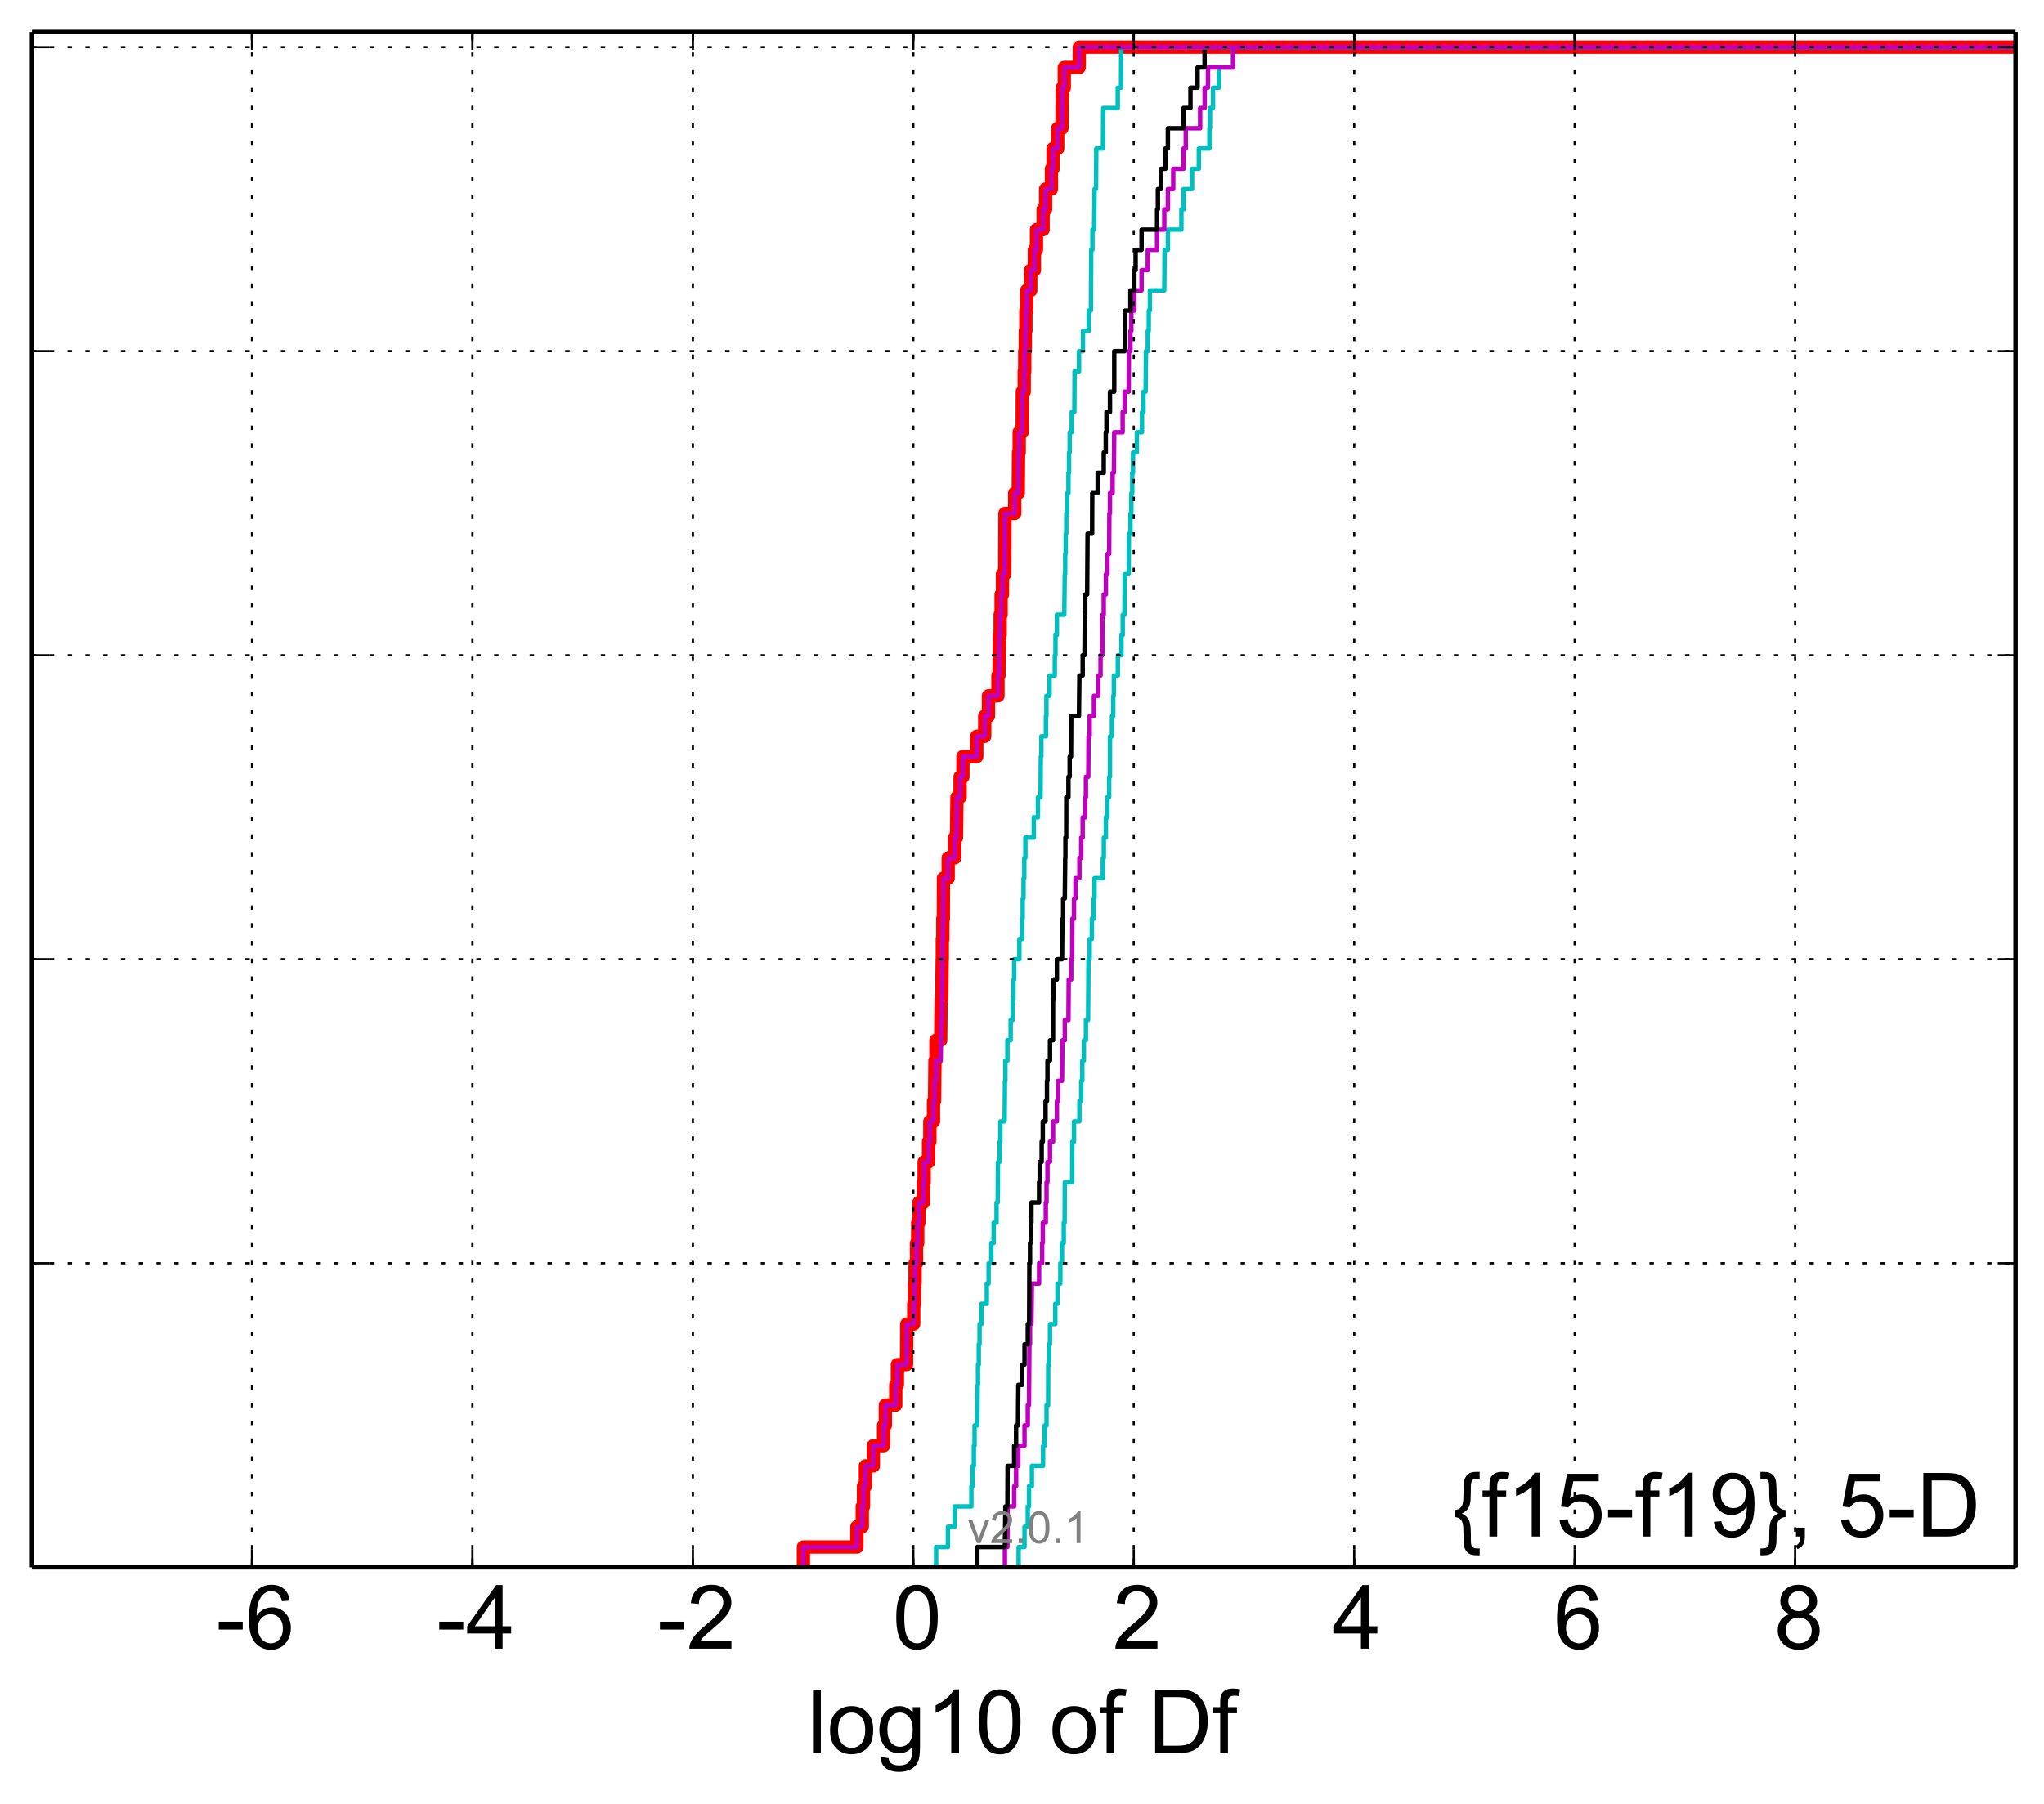 <?xml version="1.0" encoding="utf-8" standalone="no"?>
<!DOCTYPE svg PUBLIC "-//W3C//DTD SVG 1.1//EN"
  "http://www.w3.org/Graphics/SVG/1.1/DTD/svg11.dtd">
<!-- Created with matplotlib (http://matplotlib.org/) -->
<svg height="406pt" version="1.1" viewBox="0 0 460 406" width="460pt" xmlns="http://www.w3.org/2000/svg" xmlns:xlink="http://www.w3.org/1999/xlink">
 <defs>
  <style type="text/css">
*{stroke-linecap:butt;stroke-linejoin:round;}
  </style>
 </defs>
 <g id="figure_1">
  <g id="patch_1">
   <path d="
M0 406.059
L460.8 406.059
L460.8 0
L0 0
z
" style="fill:#ffffff;"/>
  </g>
  <g id="axes_1">
   <g id="patch_2">
    <path d="
M7.2 352.8
L453.6 352.8
L453.6 7.2
L7.2 7.2
z
" style="fill:#ffffff;"/>
   </g>
   <g id="line2d_1">
    <path clip-path="url(#p5bee155178)" d="
M180.811 352.8
L180.811 348.238
L192.849 348.238
L192.849 343.675
L194.058 343.675
L194.058 339.113
L194.329 339.113
L194.329 334.55
L194.755 334.55
L194.755 329.988
L196.55 329.988
L196.55 325.426
L198.852 325.426
L198.852 320.863
L199.251 320.863
L199.251 316.301
L201.589 316.301
L201.589 311.739
L201.959 311.739
L201.959 307.176
L204.017 307.176
L204.07 298.051
L205.633 298.051
L205.633 293.489
L205.818 293.489
L205.818 288.927
L205.934 288.927
L205.934 284.364
L206.265 284.364
L206.265 279.802
L206.528 279.802
L206.528 275.24
L206.805 275.24
L206.805 270.677
L207.823 270.677
L207.823 266.115
L207.984 266.115
L207.984 261.552
L208.969 261.552
L208.969 256.99
L209.262 256.99
L209.262 252.428
L210.082 252.428
L210.082 247.865
L210.327 247.865
L210.41 238.741
L210.636 238.741
L210.636 234.178
L211.697 234.178
L211.804 225.053
L211.941 225.053
L212.038 215.929
L212.068 215.929
L212.068 211.366
L212.183 211.366
L212.183 206.804
L212.301 206.804
L212.315 197.679
L213.386 197.679
L213.386 193.117
L214.838 193.117
L214.838 188.554
L215.257 188.554
L215.366 179.43
L216.07 179.43
L216.07 174.867
L216.705 174.867
L216.705 170.305
L219.827 170.305
L219.827 165.743
L221.61 165.743
L221.61 161.18
L222.454 161.18
L222.454 156.618
L224.589 156.618
L224.589 152.055
L224.82 152.055
L224.914 142.931
L225.084 142.931
L225.084 138.368
L225.299 138.368
L225.299 133.806
L225.605 133.806
L225.605 129.244
L226.109 129.244
L226.169 115.556
L228.36 115.556
L228.36 110.994
L229.16 110.994
L229.219 101.869
L229.371 101.869
L229.371 97.307
L230.039 97.307
L230.072 88.182
L230.5 88.182
L230.5 83.62
L230.614 83.62
L230.614 79.057
L230.741 79.057
L230.741 74.495
L230.876 74.495
L230.876 69.933
L231.071 69.933
L231.071 65.37
L231.965 65.37
L231.965 60.808
L232.787 60.808
L232.787 56.245
L233.257 56.245
L233.257 51.683
L234.745 51.683
L234.745 47.121
L235.313 47.121
L235.313 42.558
L236.625 42.558
L236.625 37.996
L236.987 37.996
L236.987 33.434
L238.035 33.434
L238.035 28.871
L238.997 28.871
L239.075 19.747
L239.515 19.747
L239.515 15.184
L242.881 15.184
L242.881 10.622
L242.881 10.622
L453.6 10.622
L453.6 10.622" style="fill:none;stroke:#ff0000;stroke-linecap:square;stroke-width:3.0;"/>
   </g>
   <g id="line2d_2">
    <path clip-path="url(#p5bee155178)" d="
M229.241 352.8
L229.241 348.238
L230.568 348.238
L230.568 343.675
L231.304 343.675
L231.304 339.113
L231.568 339.113
L231.568 334.55
L232.226 334.55
L232.226 329.988
L234.743 329.988
L234.743 325.426
L235.082 325.426
L235.082 320.863
L235.522 320.863
L235.522 316.301
L235.876 316.301
L235.898 307.176
L236.09 307.176
L236.09 302.614
L236.297 302.614
L236.297 298.051
L237.492 298.051
L237.492 293.489
L237.987 293.489
L237.987 288.927
L238.63 288.927
L238.63 284.364
L239.004 284.364
L239.004 279.802
L239.4 279.802
L239.4 275.24
L239.597 275.24
L239.63 266.115
L241.288 266.115
L241.328 256.99
L241.701 256.99
L241.701 252.428
L242.918 252.428
L242.918 247.865
L243.324 247.865
L243.324 243.303
L243.569 243.303
L243.569 238.741
L243.925 238.741
L243.925 234.178
L244.383 234.178
L244.383 229.616
L244.869 229.616
L244.967 215.929
L245.229 215.929
L245.229 211.366
L245.722 211.366
L245.722 206.804
L246.133 206.804
L246.133 202.242
L246.324 202.242
L246.324 197.679
L248.184 197.679
L248.184 193.117
L248.418 193.117
L248.418 188.554
L248.871 188.554
L248.871 183.992
L249.226 183.992
L249.226 179.43
L249.616 179.43
L249.616 174.867
L249.797 174.867
L249.8 165.743
L250.253 165.743
L250.253 161.18
L250.54 161.18
L250.54 156.618
L250.672 156.618
L250.672 152.055
L251.572 152.055
L251.572 147.493
L252.388 147.493
L252.388 142.931
L252.674 142.931
L252.674 138.368
L253.053 138.368
L253.109 129.244
L254.012 129.244
L254.053 120.119
L254.41 120.119
L254.41 115.556
L254.611 115.556
L254.611 110.994
L254.81 110.994
L254.81 106.432
L254.985 106.432
L254.985 101.869
L255.847 101.869
L255.847 97.307
L257.011 97.307
L257.011 92.745
L257.342 92.745
L257.342 88.182
L257.829 88.182
L257.895 79.057
L258.309 79.057
L258.309 74.495
L258.533 74.495
L258.533 69.933
L258.787 69.933
L258.787 65.37
L262.017 65.37
L262.089 56.245
L262.826 56.245
L262.826 51.683
L265.872 51.683
L265.872 47.121
L266.36 47.121
L266.36 42.558
L268.278 42.558
L268.278 37.996
L269.795 37.996
L269.795 33.434
L272.177 33.434
L272.177 28.871
L272.308 28.871
L272.308 24.309
L272.986 24.309
L272.986 19.747
L274.33 19.747
L274.33 15.184
L277.527 15.184
L277.527 10.622
L277.527 10.622
L453.6 10.622
L453.6 10.622" style="fill:none;stroke:#00bfbf;stroke-linecap:square;"/>
   </g>
   <g id="line2d_3">
    <path clip-path="url(#p5bee155178)" d="
M226.15 352.8
L226.15 348.238
L226.717 348.238
L226.76 339.113
L228.237 339.113
L228.237 334.55
L228.668 334.55
L228.668 329.988
L229.174 329.988
L229.174 325.426
L230.568 325.426
L230.568 320.863
L231.304 320.863
L231.304 316.301
L231.568 316.301
L231.662 302.614
L231.806 302.614
L231.806 298.051
L232.124 298.051
L232.226 288.927
L233.84 288.927
L233.84 284.364
L234.531 284.364
L234.531 279.802
L234.68 279.802
L234.68 275.24
L235.355 275.24
L235.355 270.677
L235.522 270.677
L235.522 266.115
L235.733 266.115
L235.733 261.552
L236.297 261.552
L236.297 256.99
L236.986 256.99
L236.986 252.428
L237.853 252.428
L237.853 247.865
L238.13 247.865
L238.13 243.303
L239.004 243.303
L239.096 234.178
L239.63 234.178
L239.63 229.616
L240.451 229.616
L240.516 220.491
L241.077 220.491
L241.077 215.929
L241.288 215.929
L241.328 206.804
L241.701 206.804
L241.701 202.242
L242.038 202.242
L242.038 197.679
L242.918 197.679
L242.918 193.117
L243.324 193.117
L243.324 188.554
L243.655 188.554
L243.655 183.992
L244.227 183.992
L244.227 179.43
L244.383 179.43
L244.383 174.867
L244.916 174.867
L244.983 165.743
L245.229 165.743
L245.229 161.18
L246.19 161.18
L246.19 156.618
L247.173 156.618
L247.173 152.055
L247.679 152.055
L247.679 147.493
L248.094 147.493
L248.103 138.368
L248.398 138.368
L248.398 133.806
L248.871 133.806
L248.871 129.244
L249.226 129.244
L249.226 124.681
L249.616 124.681
L249.664 115.556
L249.797 115.556
L249.797 110.994
L250.39 110.994
L250.39 106.432
L250.672 106.432
L250.755 97.307
L252.652 97.307
L252.652 92.745
L253.109 92.745
L253.109 88.182
L254.012 88.182
L254.053 79.057
L254.4 79.057
L254.4 74.495
L254.611 74.495
L254.611 69.933
L255.284 69.933
L255.284 65.37
L256.912 65.37
L256.912 60.808
L258.309 60.808
L258.309 56.245
L260.4 56.245
L260.4 51.683
L262.017 51.683
L262.017 47.121
L262.826 47.121
L262.826 42.558
L264.032 42.558
L264.032 37.996
L266.36 37.996
L266.36 33.434
L266.853 33.434
L266.853 28.871
L270.089 28.871
L270.089 24.309
L271.109 24.309
L271.109 19.747
L271.853 19.747
L271.853 15.184
L277.527 15.184
L277.527 10.622
L277.527 10.622
L453.6 10.622
L453.6 10.622" style="fill:none;stroke:#bf00bf;stroke-linecap:square;"/>
   </g>
   <g id="line2d_4">
    <path clip-path="url(#p5bee155178)" d="
M219.946 352.8
L219.946 348.238
L226.15 348.238
L226.259 339.113
L226.717 339.113
L226.76 329.988
L228.237 329.988
L228.237 325.426
L228.668 325.426
L228.668 320.863
L229.091 320.863
L229.174 311.739
L230.039 311.739
L230.039 307.176
L230.568 307.176
L230.568 302.614
L231.304 302.614
L231.304 298.051
L231.609 298.051
L231.662 284.364
L231.806 284.364
L231.806 279.802
L231.989 279.802
L231.989 275.24
L232.124 275.24
L232.124 270.677
L233.84 270.677
L233.84 266.115
L233.984 266.115
L233.984 261.552
L234.425 261.552
L234.425 256.99
L234.68 256.99
L234.68 252.428
L235.301 252.428
L235.301 247.865
L235.619 247.865
L235.619 243.303
L235.733 243.303
L235.733 238.741
L236.297 238.741
L236.297 234.178
L236.981 234.178
L236.986 225.053
L237.113 225.053
L237.113 220.491
L237.853 220.491
L237.853 215.929
L239.004 215.929
L239.096 206.804
L239.259 206.804
L239.259 202.242
L239.63 202.242
L239.723 193.117
L239.77 193.117
L239.77 188.554
L239.947 188.554
L239.96 179.43
L240.451 179.43
L240.451 174.867
L240.727 174.867
L240.727 170.305
L241.029 170.305
L241.077 161.18
L242.816 161.18
L242.918 152.055
L243.655 152.055
L243.655 147.493
L244.06 147.493
L244.138 138.368
L244.233 138.368
L244.233 133.806
L244.665 133.806
L244.756 120.119
L245.778 120.119
L245.814 110.994
L247.03 110.994
L247.03 106.432
L248.398 106.432
L248.398 101.869
L248.85 101.869
L248.85 97.307
L249.01 97.307
L249.01 92.745
L249.797 92.745
L249.797 88.182
L250.755 88.182
L250.764 79.057
L253.109 79.057
L253.199 69.933
L254.4 69.933
L254.4 65.37
L255.284 65.37
L255.284 60.808
L255.57 60.808
L255.57 56.245
L256.912 56.245
L256.912 51.683
L260.4 51.683
L260.4 47.121
L260.584 47.121
L260.584 42.558
L261.29 42.558
L261.29 37.996
L262.266 37.996
L262.266 33.434
L262.826 33.434
L262.826 28.871
L266.36 28.871
L266.36 24.309
L267.913 24.309
L267.913 19.747
L269.511 19.747
L269.511 15.184
L271.092 15.184
L271.092 10.622
L271.092 10.622
L453.6 10.622
L453.6 10.622" style="fill:none;stroke:#000000;stroke-linecap:square;"/>
   </g>
   <g id="line2d_5">
    <path clip-path="url(#p5bee155178)" d="
M210.673 352.8
L210.673 348.238
L213.331 348.238
L213.331 343.675
L214.838 343.675
L214.838 339.113
L218.606 339.113
L218.606 334.55
L218.891 334.55
L218.891 329.988
L219.166 329.988
L219.166 325.426
L219.324 325.426
L219.324 320.863
L219.946 320.863
L220.023 311.739
L220.093 311.739
L220.093 307.176
L220.275 307.176
L220.275 302.614
L220.448 302.614
L220.448 298.051
L220.899 298.051
L220.899 293.489
L222.078 293.489
L222.078 288.927
L222.487 288.927
L222.487 284.364
L223.094 284.364
L223.094 279.802
L223.621 279.802
L223.621 275.24
L224.27 275.24
L224.27 270.677
L224.528 270.677
L224.59 261.552
L224.978 261.552
L224.978 256.99
L225.137 256.99
L225.137 252.428
L226.09 252.428
L226.169 243.303
L226.259 243.303
L226.259 238.741
L226.717 238.741
L226.717 234.178
L227.452 234.178
L227.452 229.616
L227.899 229.616
L227.899 225.053
L228.086 225.053
L228.086 220.491
L228.237 220.491
L228.237 215.929
L229.407 215.929
L229.407 211.366
L230.039 211.366
L230.039 206.804
L230.16 206.804
L230.16 202.242
L230.346 202.242
L230.346 197.679
L230.513 197.679
L230.513 193.117
L230.756 193.117
L230.756 188.554
L232.648 188.554
L232.648 183.992
L233.589 183.992
L233.589 179.43
L234.173 179.43
L234.232 170.305
L234.355 170.305
L234.355 165.743
L235.383 165.743
L235.383 161.18
L235.495 161.18
L235.495 156.618
L236.207 156.618
L236.207 152.055
L237.385 152.055
L237.385 147.493
L237.535 147.493
L237.535 142.931
L237.853 142.931
L237.853 138.368
L239.515 138.368
L239.623 129.244
L239.723 129.244
L239.723 124.681
L239.842 124.681
L239.842 120.119
L239.962 120.119
L239.962 115.556
L240.181 115.556
L240.181 110.994
L240.451 110.994
L240.451 106.432
L240.584 106.432
L240.584 101.869
L240.727 101.869
L240.727 97.307
L241.189 97.307
L241.189 92.745
L241.778 92.745
L241.829 83.62
L242.835 83.62
L242.835 79.057
L243.716 79.057
L243.716 74.495
L245.013 74.495
L245.013 69.933
L245.509 69.933
L245.583 56.245
L245.851 56.245
L245.851 51.683
L246.236 51.683
L246.329 42.558
L246.656 42.558
L246.718 33.434
L248.225 33.434
L248.288 24.309
L251.554 24.309
L251.554 19.747
L252.292 19.747
L252.335 10.622
L252.335 10.622
L453.6 10.622
L453.6 10.622" style="fill:none;stroke:#00bfbf;stroke-linecap:square;"/>
   </g>
   <g id="line2d_6">
    <path clip-path="url(#p5bee155178)" d="
M180.811 352.8
L180.811 348.238
L192.849 348.238
L192.849 343.675
L194.058 343.675
L194.058 339.113
L194.329 339.113
L194.329 334.55
L194.755 334.55
L194.755 329.988
L196.55 329.988
L196.55 325.426
L198.852 325.426
L198.852 320.863
L199.251 320.863
L199.251 316.301
L201.589 316.301
L201.589 311.739
L201.959 311.739
L201.959 307.176
L204.017 307.176
L204.07 298.051
L205.633 298.051
L205.633 293.489
L205.818 293.489
L205.818 288.927
L205.934 288.927
L205.934 284.364
L206.265 284.364
L206.265 279.802
L206.528 279.802
L206.528 275.24
L206.805 275.24
L206.805 270.677
L207.823 270.677
L207.823 266.115
L207.984 266.115
L207.984 261.552
L208.969 261.552
L208.969 256.99
L209.262 256.99
L209.262 252.428
L210.082 252.428
L210.082 247.865
L210.327 247.865
L210.327 243.303
L210.636 243.303
L210.636 238.741
L211.697 238.741
L211.804 229.616
L211.941 229.616
L212.038 215.929
L212.068 215.929
L212.068 211.366
L212.183 211.366
L212.183 206.804
L212.301 206.804
L212.315 197.679
L213.386 197.679
L213.386 193.117
L214.838 193.117
L214.838 188.554
L215.257 188.554
L215.366 179.43
L216.07 179.43
L216.07 174.867
L216.705 174.867
L216.705 170.305
L219.827 170.305
L219.827 165.743
L221.61 165.743
L221.61 161.18
L222.454 161.18
L222.454 156.618
L224.589 156.618
L224.589 152.055
L224.82 152.055
L224.914 142.931
L225.084 142.931
L225.084 138.368
L225.299 138.368
L225.299 133.806
L225.605 133.806
L225.605 129.244
L226.109 129.244
L226.169 115.556
L228.36 115.556
L228.36 110.994
L229.16 110.994
L229.219 101.869
L229.371 101.869
L229.371 97.307
L230.039 97.307
L230.072 88.182
L230.5 88.182
L230.5 83.62
L230.614 83.62
L230.614 79.057
L230.741 79.057
L230.741 74.495
L230.876 74.495
L230.876 69.933
L231.071 69.933
L231.071 65.37
L231.965 65.37
L231.965 60.808
L232.787 60.808
L232.787 56.245
L233.257 56.245
L233.257 51.683
L234.745 51.683
L234.745 47.121
L235.313 47.121
L235.313 42.558
L236.625 42.558
L236.625 37.996
L236.987 37.996
L236.987 33.434
L238.035 33.434
L238.035 28.871
L238.997 28.871
L239.075 19.747
L239.515 19.747
L239.515 15.184
L242.881 15.184
L242.881 10.622
L242.881 10.622
L453.6 10.622
L453.6 10.622" style="fill:none;stroke:#bf00bf;stroke-linecap:square;"/>
   </g>
   <g id="matplotlib.axis_1">
    <g id="xtick_1"/>
    <g id="xtick_2">
     <g id="line2d_7">
      <path clip-path="url(#p5bee155178)" d="
M56.705 352.8
L56.705 7.2" style="fill:none;stroke:#000000;stroke-dasharray:1,3;stroke-dashoffset:0.0;stroke-width:0.5;"/>
     </g>
     <g id="line2d_8">
      <defs>
       <path d="
M0 0
L0 -4" id="m93b0483c22" style="stroke:#000000;stroke-width:0.5;"/>
      </defs>
      <g>
       <use style="stroke:#000000;stroke-width:0.5;" x="56.705" xlink:href="#m93b0483c22" y="352.8"/>
      </g>
     </g>
     <g id="line2d_9">
      <defs>
       <path d="
M0 0
L0 4" id="m741efc42ff" style="stroke:#000000;stroke-width:0.5;"/>
      </defs>
      <g>
       <use style="stroke:#000000;stroke-width:0.5;" x="56.705" xlink:href="#m741efc42ff" y="7.2"/>
      </g>
     </g>
     <g id="text_1">
      <!-- -6 -->
      <defs>
       <path d="
M3.172 21.484
L3.172 30.328
L30.172 30.328
L30.172 21.484
z
" id="ArialMT-2d"/>
       <path d="
M49.75 54.047
L41.016 53.375
Q39.844 58.547 37.703 60.891
Q34.125 64.656 28.906 64.656
Q24.703 64.656 21.531 62.312
Q17.391 59.281 14.984 53.469
Q12.594 47.656 12.5 36.922
Q15.672 41.75 20.266 44.094
Q24.859 46.438 29.891 46.438
Q38.672 46.438 44.844 39.969
Q51.031 33.5 51.031 23.25
Q51.031 16.5 48.125 10.719
Q45.219 4.938 40.141 1.859
Q35.062 -1.219 28.609 -1.219
Q17.625 -1.219 10.688 6.859
Q3.766 14.938 3.766 33.5
Q3.766 54.25 11.422 63.672
Q18.109 71.875 29.438 71.875
Q37.891 71.875 43.281 67.141
Q48.688 62.406 49.75 54.047
M13.875 23.188
Q13.875 18.656 15.797 14.5
Q17.719 10.359 21.188 8.172
Q24.656 6 28.469 6
Q34.031 6 38.031 10.484
Q42.047 14.984 42.047 22.703
Q42.047 30.125 38.078 34.391
Q34.125 38.672 28.125 38.672
Q22.172 38.672 18.016 34.391
Q13.875 30.125 13.875 23.188" id="ArialMT-36"/>
      </defs>
      <g transform="translate(48.589 371.116)scale(0.2 -0.2)">
       <use xlink:href="#ArialMT-2d"/>
       <use x="33.301" xlink:href="#ArialMT-36"/>
      </g>
     </g>
    </g>
    <g id="xtick_3">
     <g id="line2d_10">
      <path clip-path="url(#p5bee155178)" d="
M106.317 352.8
L106.317 7.2" style="fill:none;stroke:#000000;stroke-dasharray:1,3;stroke-dashoffset:0.0;stroke-width:0.5;"/>
     </g>
     <g id="line2d_11">
      <g>
       <use style="stroke:#000000;stroke-width:0.5;" x="106.317" xlink:href="#m93b0483c22" y="352.8"/>
      </g>
     </g>
     <g id="line2d_12">
      <g>
       <use style="stroke:#000000;stroke-width:0.5;" x="106.317" xlink:href="#m741efc42ff" y="7.2"/>
      </g>
     </g>
     <g id="text_2">
      <!-- -4 -->
      <defs>
       <path d="
M32.328 0
L32.328 17.141
L1.266 17.141
L1.266 25.203
L33.938 71.578
L41.109 71.578
L41.109 25.203
L50.781 25.203
L50.781 17.141
L41.109 17.141
L41.109 0
z

M32.328 25.203
L32.328 57.469
L9.906 25.203
z
" id="ArialMT-34"/>
      </defs>
      <g transform="translate(98.226 371.116)scale(0.2 -0.2)">
       <use xlink:href="#ArialMT-2d"/>
       <use x="33.301" xlink:href="#ArialMT-34"/>
      </g>
     </g>
    </g>
    <g id="xtick_4">
     <g id="line2d_13">
      <path clip-path="url(#p5bee155178)" d="
M155.929 352.8
L155.929 7.2" style="fill:none;stroke:#000000;stroke-dasharray:1,3;stroke-dashoffset:0.0;stroke-width:0.5;"/>
     </g>
     <g id="line2d_14">
      <g>
       <use style="stroke:#000000;stroke-width:0.5;" x="155.929" xlink:href="#m93b0483c22" y="352.8"/>
      </g>
     </g>
     <g id="line2d_15">
      <g>
       <use style="stroke:#000000;stroke-width:0.5;" x="155.929" xlink:href="#m741efc42ff" y="7.2"/>
      </g>
     </g>
     <g id="text_3">
      <!-- -2 -->
      <defs>
       <path d="
M50.344 8.453
L50.344 0
L3.031 0
Q2.938 3.172 4.047 6.109
Q5.859 10.938 9.828 15.625
Q13.812 20.312 21.344 26.469
Q33.016 36.031 37.109 41.625
Q41.219 47.219 41.219 52.203
Q41.219 57.422 37.469 61
Q33.734 64.594 27.734 64.594
Q21.391 64.594 17.578 60.781
Q13.766 56.984 13.719 50.25
L4.688 51.172
Q5.609 61.281 11.656 66.578
Q17.719 71.875 27.938 71.875
Q38.234 71.875 44.234 66.156
Q50.25 60.453 50.25 52
Q50.25 47.703 48.484 43.547
Q46.734 39.406 42.656 34.812
Q38.578 30.219 29.109 22.219
Q21.188 15.578 18.938 13.203
Q16.703 10.844 15.234 8.453
z
" id="ArialMT-32"/>
      </defs>
      <g transform="translate(147.882 371.116)scale(0.2 -0.2)">
       <use xlink:href="#ArialMT-2d"/>
       <use x="33.301" xlink:href="#ArialMT-32"/>
      </g>
     </g>
    </g>
    <g id="xtick_5">
     <g id="line2d_16">
      <path clip-path="url(#p5bee155178)" d="
M205.54 352.8
L205.54 7.2" style="fill:none;stroke:#000000;stroke-dasharray:1,3;stroke-dashoffset:0.0;stroke-width:0.5;"/>
     </g>
     <g id="line2d_17">
      <g>
       <use style="stroke:#000000;stroke-width:0.5;" x="205.54" xlink:href="#m93b0483c22" y="352.8"/>
      </g>
     </g>
     <g id="line2d_18">
      <g>
       <use style="stroke:#000000;stroke-width:0.5;" x="205.54" xlink:href="#m741efc42ff" y="7.2"/>
      </g>
     </g>
     <g id="text_4">
      <!-- 0 -->
      <defs>
       <path d="
M4.156 35.297
Q4.156 48 6.766 55.734
Q9.375 63.484 14.516 67.672
Q19.672 71.875 27.484 71.875
Q33.25 71.875 37.594 69.547
Q41.938 67.234 44.766 62.859
Q47.609 58.5 49.219 52.219
Q50.828 45.953 50.828 35.297
Q50.828 22.703 48.234 14.969
Q45.656 7.234 40.5 3
Q35.359 -1.219 27.484 -1.219
Q17.141 -1.219 11.234 6.203
Q4.156 15.141 4.156 35.297
M13.188 35.297
Q13.188 17.672 17.312 11.828
Q21.438 6 27.484 6
Q33.547 6 37.672 11.859
Q41.797 17.719 41.797 35.297
Q41.797 52.984 37.672 58.781
Q33.547 64.594 27.391 64.594
Q21.344 64.594 17.719 59.469
Q13.188 52.938 13.188 35.297" id="ArialMT-30"/>
      </defs>
      <g transform="translate(200.873 371.116)scale(0.2 -0.2)">
       <use xlink:href="#ArialMT-30"/>
      </g>
     </g>
    </g>
    <g id="xtick_6">
     <g id="line2d_19">
      <path clip-path="url(#p5bee155178)" d="
M255.152 352.8
L255.152 7.2" style="fill:none;stroke:#000000;stroke-dasharray:1,3;stroke-dashoffset:0.0;stroke-width:0.5;"/>
     </g>
     <g id="line2d_20">
      <g>
       <use style="stroke:#000000;stroke-width:0.5;" x="255.152" xlink:href="#m93b0483c22" y="352.8"/>
      </g>
     </g>
     <g id="line2d_21">
      <g>
       <use style="stroke:#000000;stroke-width:0.5;" x="255.152" xlink:href="#m741efc42ff" y="7.2"/>
      </g>
     </g>
     <g id="text_5">
      <!-- 2 -->
      <g transform="translate(250.412 371.116)scale(0.2 -0.2)">
       <use xlink:href="#ArialMT-32"/>
      </g>
     </g>
    </g>
    <g id="xtick_7">
     <g id="line2d_22">
      <path clip-path="url(#p5bee155178)" d="
M304.764 352.8
L304.764 7.2" style="fill:none;stroke:#000000;stroke-dasharray:1,3;stroke-dashoffset:0.0;stroke-width:0.5;"/>
     </g>
     <g id="line2d_23">
      <g>
       <use style="stroke:#000000;stroke-width:0.5;" x="304.764" xlink:href="#m93b0483c22" y="352.8"/>
      </g>
     </g>
     <g id="line2d_24">
      <g>
       <use style="stroke:#000000;stroke-width:0.5;" x="304.764" xlink:href="#m741efc42ff" y="7.2"/>
      </g>
     </g>
     <g id="text_6">
      <!-- 4 -->
      <g transform="translate(299.813 371.116)scale(0.2 -0.2)">
       <use xlink:href="#ArialMT-34"/>
      </g>
     </g>
    </g>
    <g id="xtick_8">
     <g id="line2d_25">
      <path clip-path="url(#p5bee155178)" d="
M354.376 352.8
L354.376 7.2" style="fill:none;stroke:#000000;stroke-dasharray:1,3;stroke-dashoffset:0.0;stroke-width:0.5;"/>
     </g>
     <g id="line2d_26">
      <g>
       <use style="stroke:#000000;stroke-width:0.5;" x="354.376" xlink:href="#m93b0483c22" y="352.8"/>
      </g>
     </g>
     <g id="line2d_27">
      <g>
       <use style="stroke:#000000;stroke-width:0.5;" x="354.376" xlink:href="#m741efc42ff" y="7.2"/>
      </g>
     </g>
     <g id="text_7">
      <!-- 6 -->
      <g transform="translate(349.65 371.116)scale(0.2 -0.2)">
       <use xlink:href="#ArialMT-36"/>
      </g>
     </g>
    </g>
    <g id="xtick_9">
     <g id="line2d_28">
      <path clip-path="url(#p5bee155178)" d="
M403.988 352.8
L403.988 7.2" style="fill:none;stroke:#000000;stroke-dasharray:1,3;stroke-dashoffset:0.0;stroke-width:0.5;"/>
     </g>
     <g id="line2d_29">
      <g>
       <use style="stroke:#000000;stroke-width:0.5;" x="403.988" xlink:href="#m93b0483c22" y="352.8"/>
      </g>
     </g>
     <g id="line2d_30">
      <g>
       <use style="stroke:#000000;stroke-width:0.5;" x="403.988" xlink:href="#m741efc42ff" y="7.2"/>
      </g>
     </g>
     <g id="text_8">
      <!-- 8 -->
      <defs>
       <path d="
M17.672 38.812
Q12.203 40.828 9.562 44.531
Q6.938 48.25 6.938 53.422
Q6.938 61.234 12.547 66.547
Q18.172 71.875 27.484 71.875
Q36.859 71.875 42.578 66.422
Q48.297 60.984 48.297 53.172
Q48.297 48.188 45.672 44.5
Q43.062 40.828 37.75 38.812
Q44.344 36.672 47.781 31.875
Q51.219 27.094 51.219 20.453
Q51.219 11.281 44.719 5.031
Q38.234 -1.219 27.641 -1.219
Q17.047 -1.219 10.547 5.047
Q4.047 11.328 4.047 20.703
Q4.047 27.688 7.594 32.391
Q11.141 37.109 17.672 38.812
M15.922 53.719
Q15.922 48.641 19.188 45.406
Q22.469 42.188 27.688 42.188
Q32.766 42.188 36.016 45.375
Q39.266 48.578 39.266 53.219
Q39.266 58.062 35.906 61.359
Q32.562 64.656 27.594 64.656
Q22.562 64.656 19.234 61.422
Q15.922 58.203 15.922 53.719
M13.094 20.656
Q13.094 16.891 14.875 13.375
Q16.656 9.859 20.172 7.922
Q23.688 6 27.734 6
Q34.031 6 38.125 10.047
Q42.234 14.109 42.234 20.359
Q42.234 26.703 38.016 30.859
Q33.797 35.016 27.438 35.016
Q21.234 35.016 17.156 30.906
Q13.094 26.812 13.094 20.656" id="ArialMT-38"/>
      </defs>
      <g transform="translate(399.271 371.116)scale(0.2 -0.2)">
       <use xlink:href="#ArialMT-38"/>
      </g>
     </g>
    </g>
    <g id="xtick_10">
     <g id="line2d_31">
      <path clip-path="url(#p5bee155178)" d="
M453.6 352.8
L453.6 7.2" style="fill:none;stroke:#000000;stroke-dasharray:1,3;stroke-dashoffset:0.0;stroke-width:0.5;"/>
     </g>
     <g id="line2d_32">
      <g>
       <use style="stroke:#000000;stroke-width:0.5;" x="453.6" xlink:href="#m93b0483c22" y="352.8"/>
      </g>
     </g>
     <g id="line2d_33">
      <g>
       <use style="stroke:#000000;stroke-width:0.5;" x="453.6" xlink:href="#m741efc42ff" y="7.2"/>
      </g>
     </g>
    </g>
    <g id="xtick_11"/>
    <g id="xtick_12">
     <g id="line2d_34">
      <defs>
       <path d="
M0 0
L0 -2" id="m177f7580d0" style="stroke:#000000;stroke-width:0.5;"/>
      </defs>
      <g>
       <use style="stroke:#000000;stroke-width:0.5;" x="56.705" xlink:href="#m177f7580d0" y="352.8"/>
      </g>
     </g>
     <g id="line2d_35">
      <defs>
       <path d="
M0 0
L0 2" id="m5284c7e2a0" style="stroke:#000000;stroke-width:0.5;"/>
      </defs>
      <g>
       <use style="stroke:#000000;stroke-width:0.5;" x="56.705" xlink:href="#m5284c7e2a0" y="7.2"/>
      </g>
     </g>
    </g>
    <g id="xtick_13">
     <g id="line2d_36">
      <g>
       <use style="stroke:#000000;stroke-width:0.5;" x="106.317" xlink:href="#m177f7580d0" y="352.8"/>
      </g>
     </g>
     <g id="line2d_37">
      <g>
       <use style="stroke:#000000;stroke-width:0.5;" x="106.317" xlink:href="#m5284c7e2a0" y="7.2"/>
      </g>
     </g>
    </g>
    <g id="xtick_14">
     <g id="line2d_38">
      <g>
       <use style="stroke:#000000;stroke-width:0.5;" x="155.929" xlink:href="#m177f7580d0" y="352.8"/>
      </g>
     </g>
     <g id="line2d_39">
      <g>
       <use style="stroke:#000000;stroke-width:0.5;" x="155.929" xlink:href="#m5284c7e2a0" y="7.2"/>
      </g>
     </g>
    </g>
    <g id="xtick_15">
     <g id="line2d_40">
      <g>
       <use style="stroke:#000000;stroke-width:0.5;" x="205.54" xlink:href="#m177f7580d0" y="352.8"/>
      </g>
     </g>
     <g id="line2d_41">
      <g>
       <use style="stroke:#000000;stroke-width:0.5;" x="205.54" xlink:href="#m5284c7e2a0" y="7.2"/>
      </g>
     </g>
    </g>
    <g id="xtick_16">
     <g id="line2d_42">
      <g>
       <use style="stroke:#000000;stroke-width:0.5;" x="255.152" xlink:href="#m177f7580d0" y="352.8"/>
      </g>
     </g>
     <g id="line2d_43">
      <g>
       <use style="stroke:#000000;stroke-width:0.5;" x="255.152" xlink:href="#m5284c7e2a0" y="7.2"/>
      </g>
     </g>
    </g>
    <g id="xtick_17">
     <g id="line2d_44">
      <g>
       <use style="stroke:#000000;stroke-width:0.5;" x="304.764" xlink:href="#m177f7580d0" y="352.8"/>
      </g>
     </g>
     <g id="line2d_45">
      <g>
       <use style="stroke:#000000;stroke-width:0.5;" x="304.764" xlink:href="#m5284c7e2a0" y="7.2"/>
      </g>
     </g>
    </g>
    <g id="xtick_18">
     <g id="line2d_46">
      <g>
       <use style="stroke:#000000;stroke-width:0.5;" x="354.376" xlink:href="#m177f7580d0" y="352.8"/>
      </g>
     </g>
     <g id="line2d_47">
      <g>
       <use style="stroke:#000000;stroke-width:0.5;" x="354.376" xlink:href="#m5284c7e2a0" y="7.2"/>
      </g>
     </g>
    </g>
    <g id="xtick_19">
     <g id="line2d_48">
      <g>
       <use style="stroke:#000000;stroke-width:0.5;" x="403.988" xlink:href="#m177f7580d0" y="352.8"/>
      </g>
     </g>
     <g id="line2d_49">
      <g>
       <use style="stroke:#000000;stroke-width:0.5;" x="403.988" xlink:href="#m5284c7e2a0" y="7.2"/>
      </g>
     </g>
    </g>
    <g id="xtick_20">
     <g id="line2d_50">
      <g>
       <use style="stroke:#000000;stroke-width:0.5;" x="453.6" xlink:href="#m177f7580d0" y="352.8"/>
      </g>
     </g>
     <g id="line2d_51">
      <g>
       <use style="stroke:#000000;stroke-width:0.5;" x="453.6" xlink:href="#m5284c7e2a0" y="7.2"/>
      </g>
     </g>
    </g>
    <g id="text_9">
     <!-- log10 of Df -->
     <defs>
      <path d="
M4.984 -4.297
L13.531 -5.562
Q14.062 -9.516 16.5 -11.328
Q19.781 -13.766 25.438 -13.766
Q31.547 -13.766 34.859 -11.328
Q38.188 -8.891 39.359 -4.5
Q40.047 -1.812 39.984 6.781
Q34.234 0 25.641 0
Q14.938 0 9.078 7.719
Q3.219 15.438 3.219 26.219
Q3.219 33.641 5.906 39.906
Q8.594 46.188 13.688 49.609
Q18.797 53.031 25.688 53.031
Q34.859 53.031 40.828 45.609
L40.828 51.859
L48.922 51.859
L48.922 7.031
Q48.922 -5.078 46.453 -10.125
Q44 -15.188 38.641 -18.109
Q33.297 -21.047 25.484 -21.047
Q16.219 -21.047 10.5 -16.875
Q4.781 -12.703 4.984 -4.297
M12.25 26.859
Q12.25 16.656 16.297 11.969
Q20.359 7.281 26.469 7.281
Q32.516 7.281 36.609 11.938
Q40.719 16.609 40.719 26.562
Q40.719 36.078 36.5 40.906
Q32.281 45.75 26.312 45.75
Q20.453 45.75 16.344 40.984
Q12.25 36.234 12.25 26.859" id="ArialMT-67"/>
      <path d="
M8.688 0
L8.688 45.016
L0.922 45.016
L0.922 51.859
L8.688 51.859
L8.688 57.375
Q8.688 62.594 9.625 65.141
Q10.891 68.562 14.078 70.672
Q17.281 72.797 23.047 72.797
Q26.766 72.797 31.25 71.922
L29.938 64.266
Q27.203 64.75 24.75 64.75
Q20.75 64.75 19.094 63.031
Q17.438 61.328 17.438 56.641
L17.438 51.859
L27.547 51.859
L27.547 45.016
L17.438 45.016
L17.438 0
z
" id="ArialMT-66"/>
      <path d="
M7.719 0
L7.719 71.578
L32.375 71.578
Q40.719 71.578 45.125 70.562
Q51.266 69.141 55.609 65.438
Q61.281 60.641 64.078 53.188
Q66.891 45.75 66.891 36.188
Q66.891 28.031 64.984 21.734
Q63.094 15.438 60.109 11.297
Q57.125 7.172 53.578 4.797
Q50.047 2.438 45.047 1.219
Q40.047 0 33.547 0
z

M17.188 8.453
L32.469 8.453
Q39.547 8.453 43.578 9.766
Q47.609 11.078 50 13.484
Q53.375 16.844 55.25 22.531
Q57.125 28.219 57.125 36.328
Q57.125 47.562 53.438 53.594
Q49.75 59.625 44.484 61.672
Q40.672 63.141 32.234 63.141
L17.188 63.141
z
" id="ArialMT-44"/>
      <path d="
M6.391 0
L6.391 71.578
L15.188 71.578
L15.188 0
z
" id="ArialMT-6c"/>
      <path d="
M3.328 25.922
Q3.328 40.328 11.328 47.266
Q18.016 53.031 27.641 53.031
Q38.328 53.031 45.109 46.016
Q51.906 39.016 51.906 26.656
Q51.906 16.656 48.906 10.906
Q45.906 5.172 40.156 2
Q34.422 -1.172 27.641 -1.172
Q16.75 -1.172 10.031 5.812
Q3.328 12.797 3.328 25.922
M12.359 25.922
Q12.359 15.969 16.703 11.016
Q21.047 6.062 27.641 6.062
Q34.188 6.062 38.531 11.031
Q42.875 16.016 42.875 26.219
Q42.875 35.844 38.5 40.797
Q34.125 45.75 27.641 45.75
Q21.047 45.75 16.703 40.812
Q12.359 35.891 12.359 25.922" id="ArialMT-6f"/>
      <path d="
M37.25 0
L28.469 0
L28.469 56
Q25.297 52.984 20.141 49.953
Q14.984 46.922 10.891 45.406
L10.891 53.906
Q18.266 57.375 23.781 62.297
Q29.297 67.234 31.594 71.875
L37.25 71.875
z
" id="ArialMT-31"/>
      <path id="ArialMT-20"/>
     </defs>
     <g transform="translate(181.692 394.65)scale(0.2 -0.2)">
      <use xlink:href="#ArialMT-6c"/>
      <use x="22.217" xlink:href="#ArialMT-6f"/>
      <use x="77.832" xlink:href="#ArialMT-67"/>
      <use x="133.447" xlink:href="#ArialMT-31"/>
      <use x="189.062" xlink:href="#ArialMT-30"/>
      <use x="244.678" xlink:href="#ArialMT-20"/>
      <use x="272.461" xlink:href="#ArialMT-6f"/>
      <use x="328.076" xlink:href="#ArialMT-66"/>
      <use x="355.859" xlink:href="#ArialMT-20"/>
      <use x="383.643" xlink:href="#ArialMT-44"/>
      <use x="455.859" xlink:href="#ArialMT-66"/>
     </g>
    </g>
   </g>
   <g id="matplotlib.axis_2">
    <g id="ytick_1">
     <g id="line2d_52">
      <path clip-path="url(#p5bee155178)" d="
M7.2 352.8
L453.6 352.8" style="fill:none;stroke:#000000;stroke-dasharray:1,3;stroke-dashoffset:0.0;stroke-width:0.5;"/>
     </g>
     <g id="line2d_53">
      <defs>
       <path d="
M0 0
L4 0" id="m728421d6d4" style="stroke:#000000;stroke-width:0.5;"/>
      </defs>
      <g>
       <use style="stroke:#000000;stroke-width:0.5;" x="7.2" xlink:href="#m728421d6d4" y="352.8"/>
      </g>
     </g>
     <g id="line2d_54">
      <defs>
       <path d="
M0 0
L-4 0" id="mcb0005524f" style="stroke:#000000;stroke-width:0.5;"/>
      </defs>
      <g>
       <use style="stroke:#000000;stroke-width:0.5;" x="453.6" xlink:href="#mcb0005524f" y="352.8"/>
      </g>
     </g>
    </g>
    <g id="ytick_2">
     <g id="line2d_55">
      <path clip-path="url(#p5bee155178)" d="
M7.2 284.364
L453.6 284.364" style="fill:none;stroke:#000000;stroke-dasharray:1,3;stroke-dashoffset:0.0;stroke-width:0.5;"/>
     </g>
     <g id="line2d_56">
      <g>
       <use style="stroke:#000000;stroke-width:0.5;" x="7.2" xlink:href="#m728421d6d4" y="284.364"/>
      </g>
     </g>
     <g id="line2d_57">
      <g>
       <use style="stroke:#000000;stroke-width:0.5;" x="453.6" xlink:href="#mcb0005524f" y="284.364"/>
      </g>
     </g>
    </g>
    <g id="ytick_3">
     <g id="line2d_58">
      <path clip-path="url(#p5bee155178)" d="
M7.2 215.929
L453.6 215.929" style="fill:none;stroke:#000000;stroke-dasharray:1,3;stroke-dashoffset:0.0;stroke-width:0.5;"/>
     </g>
     <g id="line2d_59">
      <g>
       <use style="stroke:#000000;stroke-width:0.5;" x="7.2" xlink:href="#m728421d6d4" y="215.929"/>
      </g>
     </g>
     <g id="line2d_60">
      <g>
       <use style="stroke:#000000;stroke-width:0.5;" x="453.6" xlink:href="#mcb0005524f" y="215.929"/>
      </g>
     </g>
    </g>
    <g id="ytick_4">
     <g id="line2d_61">
      <path clip-path="url(#p5bee155178)" d="
M7.2 147.493
L453.6 147.493" style="fill:none;stroke:#000000;stroke-dasharray:1,3;stroke-dashoffset:0.0;stroke-width:0.5;"/>
     </g>
     <g id="line2d_62">
      <g>
       <use style="stroke:#000000;stroke-width:0.5;" x="7.2" xlink:href="#m728421d6d4" y="147.493"/>
      </g>
     </g>
     <g id="line2d_63">
      <g>
       <use style="stroke:#000000;stroke-width:0.5;" x="453.6" xlink:href="#mcb0005524f" y="147.493"/>
      </g>
     </g>
    </g>
    <g id="ytick_5">
     <g id="line2d_64">
      <path clip-path="url(#p5bee155178)" d="
M7.2 79.057
L453.6 79.057" style="fill:none;stroke:#000000;stroke-dasharray:1,3;stroke-dashoffset:0.0;stroke-width:0.5;"/>
     </g>
     <g id="line2d_65">
      <g>
       <use style="stroke:#000000;stroke-width:0.5;" x="7.2" xlink:href="#m728421d6d4" y="79.057"/>
      </g>
     </g>
     <g id="line2d_66">
      <g>
       <use style="stroke:#000000;stroke-width:0.5;" x="453.6" xlink:href="#mcb0005524f" y="79.057"/>
      </g>
     </g>
    </g>
    <g id="ytick_6">
     <g id="line2d_67">
      <path clip-path="url(#p5bee155178)" d="
M7.2 10.622
L453.6 10.622" style="fill:none;stroke:#000000;stroke-dasharray:1,3;stroke-dashoffset:0.0;stroke-width:0.5;"/>
     </g>
     <g id="line2d_68">
      <g>
       <use style="stroke:#000000;stroke-width:0.5;" x="7.2" xlink:href="#m728421d6d4" y="10.622"/>
      </g>
     </g>
     <g id="line2d_69">
      <g>
       <use style="stroke:#000000;stroke-width:0.5;" x="453.6" xlink:href="#mcb0005524f" y="10.622"/>
      </g>
     </g>
    </g>
   </g>
   <g id="patch_3">
    <path d="
M7.2 7.2
L453.6 7.2" style="fill:none;stroke:#000000;"/>
   </g>
   <g id="patch_4">
    <path d="
M453.6 352.8
L453.6 7.2" style="fill:none;stroke:#000000;"/>
   </g>
   <g id="patch_5">
    <path d="
M7.2 352.8
L453.6 352.8" style="fill:none;stroke:#000000;"/>
   </g>
   <g id="patch_6">
    <path d="
M7.2 352.8
L7.2 7.2" style="fill:none;stroke:#000000;"/>
   </g>
   <g id="text_10">
    <!-- {f15-f19}, 5-D -->
    <defs>
     <path d="
M30.562 29.891
L30.562 21.922
Q26.812 21.828 24.438 19.875
Q22.078 17.922 21.297 14.578
Q20.516 11.234 20.453 3.078
Q20.406 -5.078 20.172 -7.672
Q19.734 -11.812 18.531 -14.281
Q17.328 -16.75 15.562 -18.234
Q13.812 -19.734 11.078 -20.516
Q9.234 -21.047 5.031 -21.047
L2.297 -21.047
L2.297 -13.375
L3.812 -13.375
Q8.891 -13.375 10.547 -11.547
Q12.203 -9.719 12.203 -3.328
Q12.203 8.891 12.641 12.156
Q13.422 17.578 15.766 20.828
Q18.109 24.078 22.406 25.875
Q16.797 28.562 14.5 32.984
Q12.203 37.406 12.203 47.906
Q12.203 57.422 11.969 59.281
Q11.625 62.547 10.031 63.844
Q8.453 65.141 3.812 65.141
L2.297 65.141
L2.297 72.797
L5.031 72.797
Q9.812 72.797 11.969 72.016
Q15.094 70.953 17.141 68.406
Q19.188 65.875 19.797 62.016
Q20.406 58.156 20.453 49.359
Q20.516 40.578 21.297 37.234
Q22.078 33.891 24.438 31.938
Q26.812 29.984 30.562 29.891" id="ArialMT-7d"/>
     <path d="
M5.469 16.547
L13.922 17.328
Q14.984 11.375 18.016 8.688
Q21.047 6 25.781 6
Q29.828 6 32.875 7.859
Q35.938 9.719 37.891 12.812
Q39.844 15.922 41.156 21.188
Q42.484 26.469 42.484 31.938
Q42.484 32.516 42.438 33.688
Q39.797 29.5 35.234 26.875
Q30.672 24.266 25.344 24.266
Q16.453 24.266 10.297 30.703
Q4.156 37.156 4.156 47.703
Q4.156 58.594 10.578 65.234
Q17 71.875 26.656 71.875
Q33.641 71.875 39.422 68.109
Q45.219 64.359 48.219 57.391
Q51.219 50.438 51.219 37.25
Q51.219 23.531 48.234 15.406
Q45.266 7.281 39.375 3.031
Q33.5 -1.219 25.594 -1.219
Q17.188 -1.219 11.859 3.438
Q6.547 8.109 5.469 16.547
M41.453 48.141
Q41.453 55.719 37.422 60.156
Q33.406 64.594 27.734 64.594
Q21.875 64.594 17.531 59.812
Q13.188 55.031 13.188 47.406
Q13.188 40.578 17.312 36.297
Q21.438 32.031 27.484 32.031
Q33.594 32.031 37.516 36.297
Q41.453 40.578 41.453 48.141" id="ArialMT-39"/>
     <path d="
M8.891 0
L8.891 10.016
L18.891 10.016
L18.891 0
Q18.891 -5.516 16.938 -8.906
Q14.984 -12.312 10.75 -14.156
L8.297 -10.406
Q11.078 -9.188 12.391 -6.812
Q13.719 -4.438 13.875 0
z
" id="ArialMT-2c"/>
     <path d="
M4.156 18.75
L13.375 19.531
Q14.406 12.797 18.141 9.391
Q21.875 6 27.156 6
Q33.5 6 37.891 10.781
Q42.281 15.578 42.281 23.484
Q42.281 31 38.062 35.344
Q33.844 39.703 27 39.703
Q22.75 39.703 19.328 37.766
Q15.922 35.844 13.969 32.766
L5.719 33.844
L12.641 70.609
L48.25 70.609
L48.25 62.203
L19.672 62.203
L15.828 42.969
Q22.266 47.469 29.344 47.469
Q38.719 47.469 45.156 40.969
Q51.609 34.469 51.609 24.266
Q51.609 14.547 45.953 7.469
Q39.062 -1.219 27.156 -1.219
Q17.391 -1.219 11.203 4.25
Q5.031 9.719 4.156 18.75" id="ArialMT-35"/>
     <path d="
M2.781 29.891
Q6.547 29.984 8.906 31.906
Q11.281 33.844 12.062 37.203
Q12.844 40.578 12.891 48.734
Q12.938 56.891 13.188 59.469
Q13.625 63.578 14.812 66.062
Q16.016 68.562 17.766 70.047
Q19.531 71.531 22.266 72.312
Q24.125 72.797 28.328 72.797
L31.062 72.797
L31.062 65.141
L29.547 65.141
Q24.469 65.141 22.797 63.297
Q21.141 61.469 21.141 55.125
Q21.141 42.328 20.609 38.969
Q19.734 33.734 17.609 30.906
Q15.484 28.078 10.938 25.875
Q16.312 23.641 18.719 19.016
Q21.141 14.406 21.141 3.906
Q21.141 -5.609 21.344 -7.422
Q21.734 -10.75 23.312 -12.062
Q24.906 -13.375 29.547 -13.375
L31.062 -13.375
L31.062 -21.047
L28.328 -21.047
Q23.531 -21.047 21.391 -20.266
Q18.266 -19.141 16.203 -16.625
Q14.156 -14.109 13.547 -10.25
Q12.938 -6.391 12.891 2.391
Q12.844 11.188 12.062 14.547
Q11.281 17.922 8.906 19.875
Q6.547 21.828 2.781 21.922
z
" id="ArialMT-7b"/>
    </defs>
    <g transform="translate(326.778 345.888)scale(0.2 -0.2)">
     <use xlink:href="#ArialMT-7b"/>
     <use x="33.398" xlink:href="#ArialMT-66"/>
     <use x="61.182" xlink:href="#ArialMT-31"/>
     <use x="116.797" xlink:href="#ArialMT-35"/>
     <use x="172.412" xlink:href="#ArialMT-2d"/>
     <use x="205.713" xlink:href="#ArialMT-66"/>
     <use x="233.496" xlink:href="#ArialMT-31"/>
     <use x="289.111" xlink:href="#ArialMT-39"/>
     <use x="344.727" xlink:href="#ArialMT-7d"/>
     <use x="378.125" xlink:href="#ArialMT-2c"/>
     <use x="405.908" xlink:href="#ArialMT-20"/>
     <use x="433.691" xlink:href="#ArialMT-35"/>
     <use x="489.307" xlink:href="#ArialMT-2d"/>
     <use x="522.607" xlink:href="#ArialMT-44"/>
    </g>
   </g>
   <g id="text_11">
    <!-- v2.0.1 -->
    <defs>
     <path d="
M21 0
L1.266 51.859
L10.547 51.859
L21.688 20.797
Q23.484 15.766 25 10.359
Q26.172 14.453 28.266 20.219
L39.797 51.859
L48.828 51.859
L29.203 0
z
" id="ArialMT-76"/>
     <path d="
M9.078 0
L9.078 10.016
L19.094 10.016
L19.094 0
z
" id="ArialMT-2e"/>
    </defs>
    <g style="fill:#808080;" transform="translate(217.762 347.356)scale(0.1 -0.1)">
     <use xlink:href="#ArialMT-76"/>
     <use x="50.0" xlink:href="#ArialMT-32"/>
     <use x="105.615" xlink:href="#ArialMT-2e"/>
     <use x="133.398" xlink:href="#ArialMT-30"/>
     <use x="189.014" xlink:href="#ArialMT-2e"/>
     <use x="216.797" xlink:href="#ArialMT-31"/>
    </g>
   </g>
  </g>
 </g>
 <defs>
  <clipPath id="p5bee155178">
   <rect height="345.6" width="446.4" x="7.2" y="7.2"/>
  </clipPath>
 </defs>
</svg>
